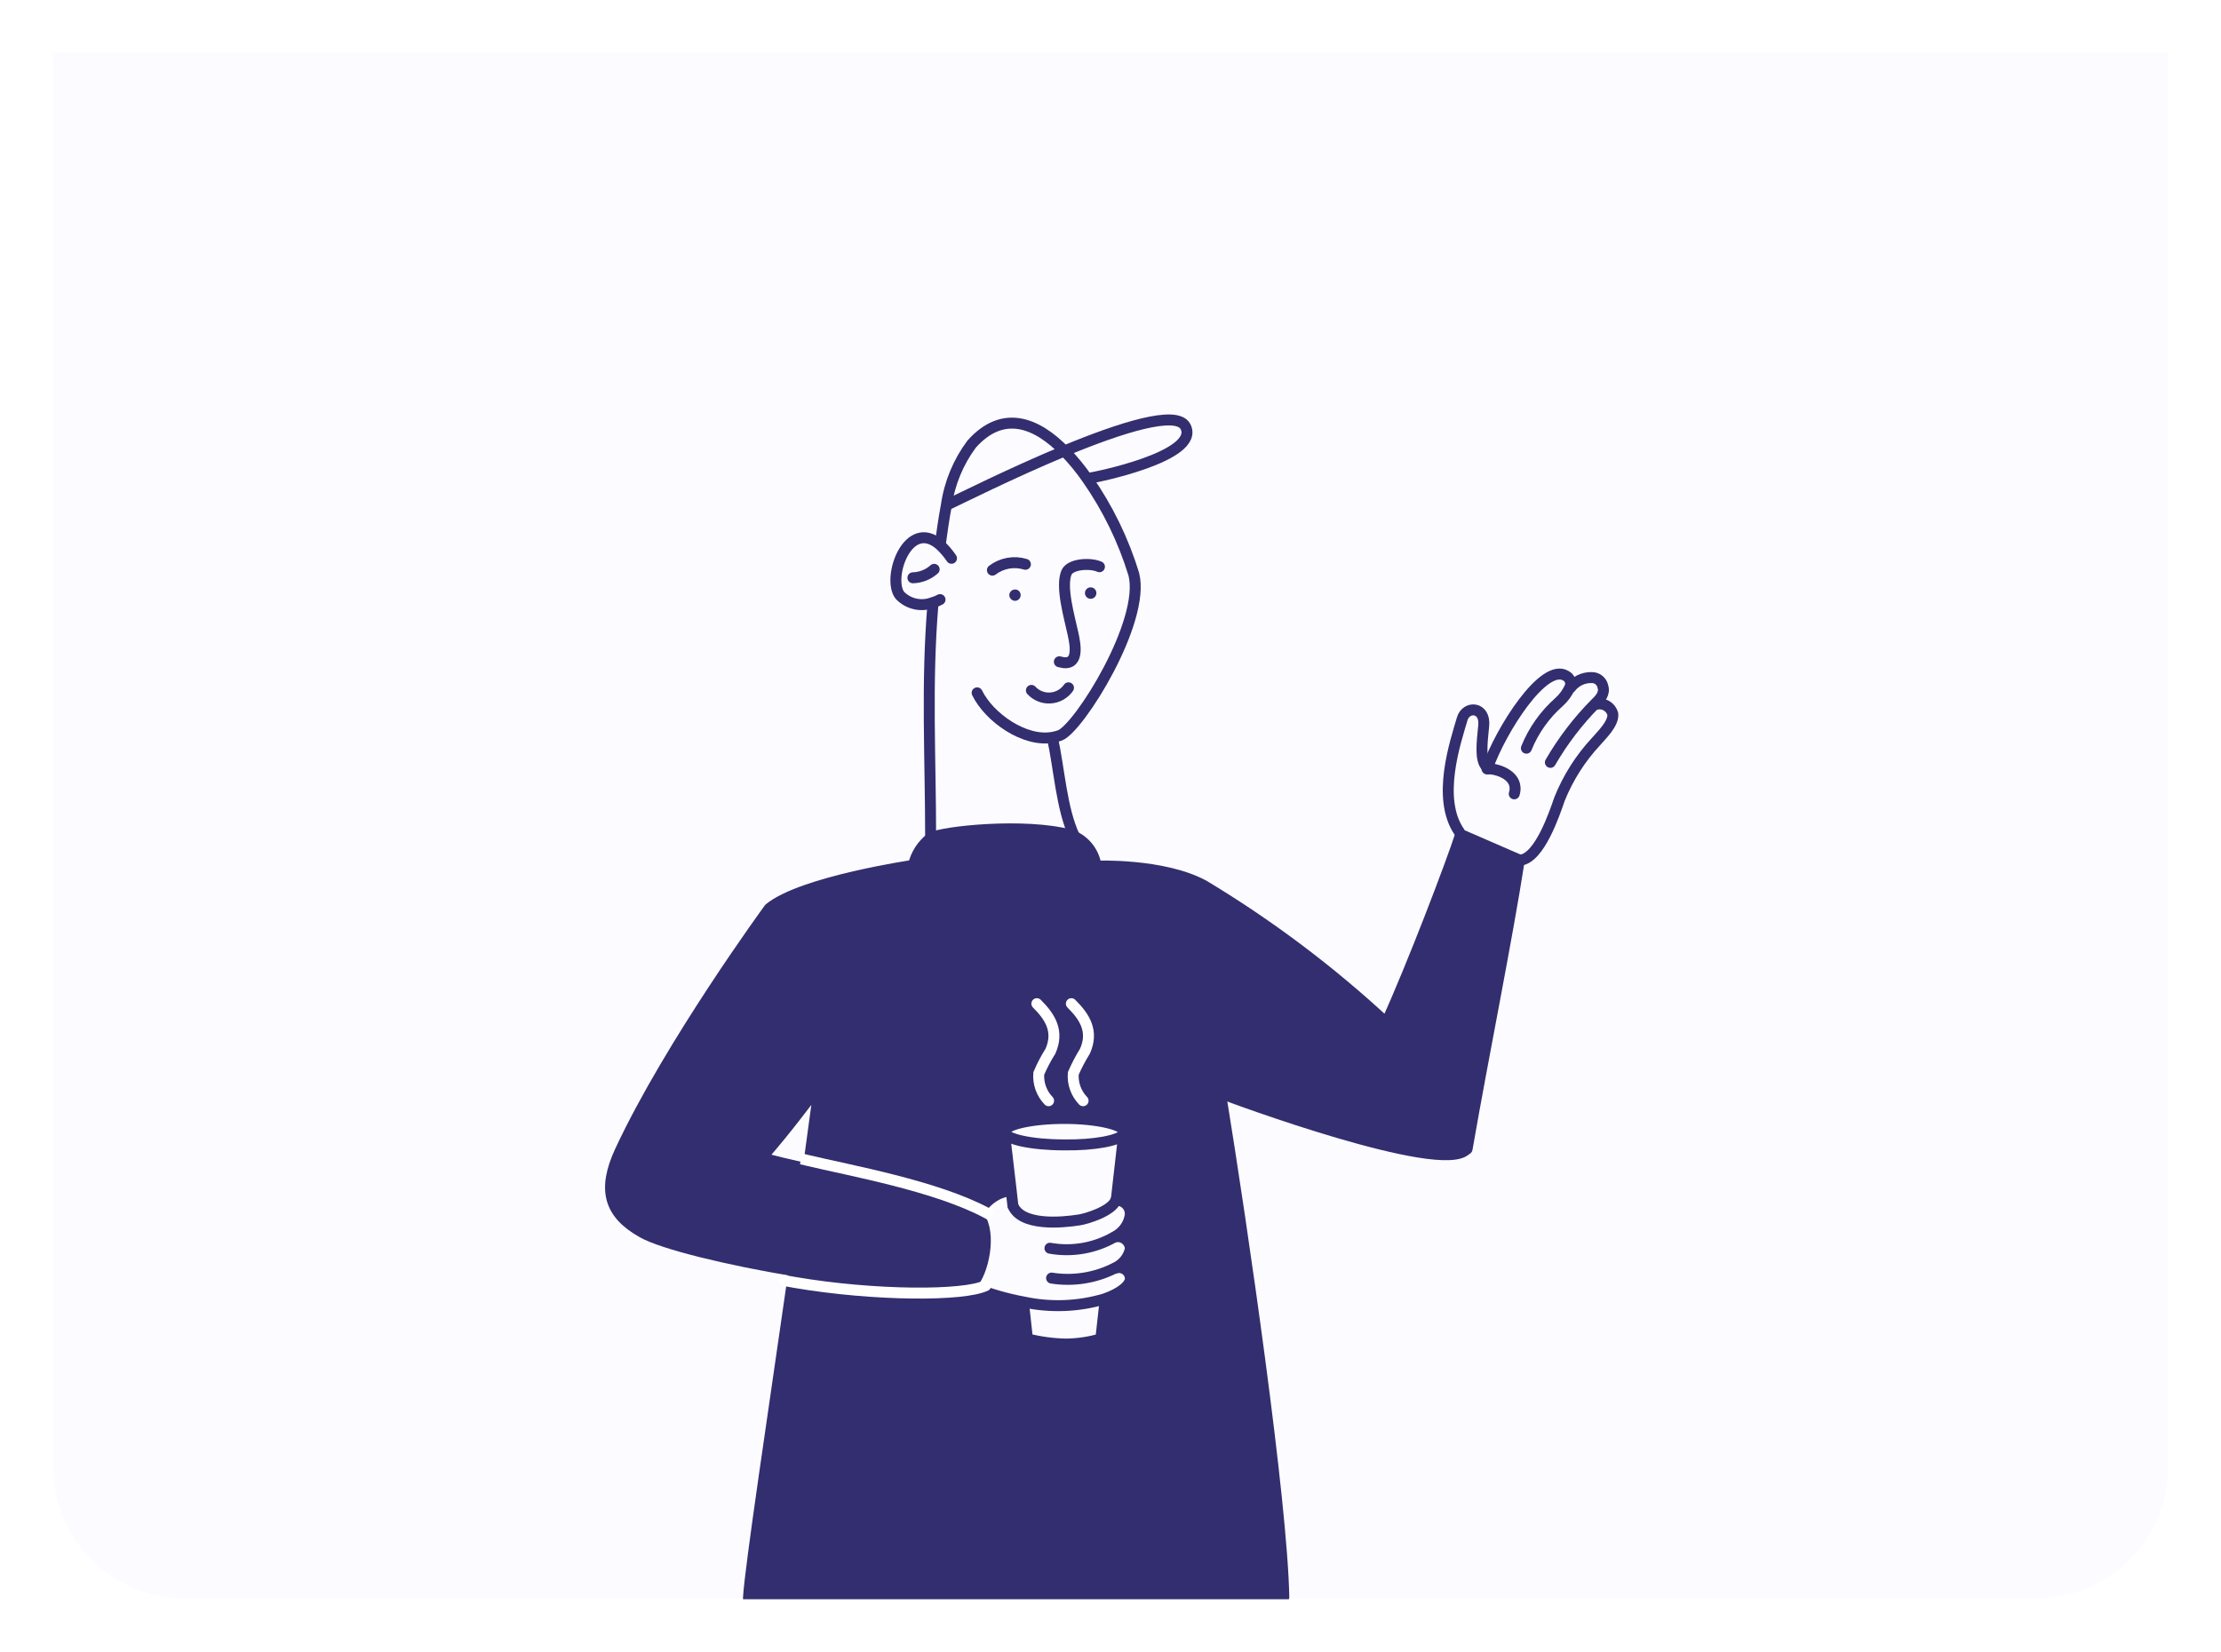 <svg width="336" height="250" viewBox="0 0 336 250" fill="none" xmlns="http://www.w3.org/2000/svg">
<g filter="url(#filter0_d_128_293)">
<g clip-path="url(#clip0_128_293)">
<path d="M8 8H328V221.894C328 232.94 319.046 241.894 308 241.894H28C16.954 241.894 8 232.94 8 221.894V8Z" fill="#FCFBFF"/>
<path d="M122.203 177.126C119.191 176.445 116.757 175.867 115.189 175.414C119.459 170.463 121.171 167.987 123.956 164.46C123.956 164.46 123.399 168.297 122.223 177.085L122.203 177.126ZM120.14 192.515V192.701C117.107 213.866 113.559 237.259 113.312 241.818L194.3 241.673C194.032 227.109 188.112 186.326 184.708 165.347C186.503 166.089 218.085 177.724 221.84 173.908V173.805C224.46 158.787 227.822 142.407 229.741 130.071L220.87 126.214C219.488 130.525 213.465 146.306 209.689 154.578C201.227 146.788 191.984 139.889 182.109 133.991C175.92 130.649 165.812 131.062 165.812 131.062C165.683 130.112 165.321 129.208 164.76 128.431C164.199 127.654 163.455 127.027 162.594 126.606L161.996 126.379C155.085 124.481 142.419 125.843 140.83 126.812C139.5 127.841 138.567 129.299 138.19 130.938C138.19 130.938 121.336 133.413 116.385 137.477C116.385 137.477 101.368 158.003 93.859 174.114C91.094 180.034 92.146 183.665 97.18 186.491C100.068 188.43 109.97 190.741 120.098 192.515H120.14ZM148.092 184.263C147.72 183.273 150.01 180.488 152.713 180.261H152.981L151.949 171.432C151.949 170.339 156.075 169.369 161.047 169.369C166.018 169.369 170.123 170.277 170.123 171.432C170.12 171.559 170.077 171.682 170 171.783L168.886 181.582C168.895 181.636 168.895 181.692 168.886 181.747C169.183 181.727 169.481 181.773 169.759 181.88C170.038 181.987 170.289 182.153 170.497 182.367C170.705 182.581 170.864 182.837 170.963 183.118C171.063 183.399 171.1 183.698 171.072 183.995C170.969 184.689 170.702 185.349 170.293 185.92C169.884 186.49 169.345 186.955 168.721 187.275C168.995 187.215 169.278 187.215 169.552 187.276C169.826 187.337 170.083 187.457 170.305 187.628C170.527 187.799 170.709 188.017 170.838 188.266C170.967 188.515 171.04 188.79 171.052 189.07C170.92 189.696 170.645 190.283 170.247 190.784C169.85 191.285 169.341 191.687 168.762 191.958C169.015 191.874 169.283 191.851 169.546 191.889C169.81 191.928 170.06 192.027 170.279 192.179C170.497 192.331 170.677 192.532 170.804 192.766C170.931 193 171.001 193.26 171.01 193.526C171.01 194.516 169.608 195.754 167.091 196.62V197.115L166.472 202.664C164.749 203.168 162.965 203.432 161.171 203.448C159.215 203.408 157.27 203.145 155.374 202.664L154.796 197.425V197.094C152.199 196.621 149.656 195.888 147.205 194.908L146.854 194.619C148.69 192.783 150.01 186.842 148.051 184.263H148.092Z" fill="#332E6F"/>
<path d="M153.496 89.206C153.27 89.222 153.059 89.326 152.909 89.495C152.758 89.665 152.68 89.887 152.692 90.113C152.713 90.341 152.821 90.552 152.994 90.702C153.167 90.852 153.391 90.93 153.62 90.918C153.846 90.897 154.055 90.788 154.202 90.614C154.348 90.441 154.421 90.216 154.404 89.99C154.399 89.877 154.371 89.767 154.322 89.666C154.273 89.566 154.204 89.475 154.119 89.402C154.034 89.329 153.935 89.273 153.828 89.24C153.721 89.206 153.608 89.194 153.496 89.206Z" fill="#332E6F"/>
<path d="M164.821 88.896C164.616 88.94 164.434 89.056 164.308 89.223C164.183 89.39 164.122 89.597 164.137 89.806C164.152 90.015 164.242 90.211 164.39 90.359C164.539 90.506 164.736 90.595 164.945 90.609C165.068 90.616 165.192 90.598 165.308 90.554C165.424 90.51 165.529 90.442 165.616 90.354C165.703 90.266 165.77 90.161 165.813 90.045C165.856 89.929 165.874 89.805 165.865 89.681C165.856 89.558 165.821 89.438 165.762 89.329C165.702 89.221 165.62 89.126 165.522 89.051C165.423 88.977 165.309 88.925 165.188 88.898C165.067 88.871 164.942 88.871 164.821 88.896Z" fill="#332E6F"/>
<path d="M184.645 165.409C186.44 166.151 218.023 177.786 221.777 173.97" stroke="#332E6F" stroke-width="1.658" stroke-miterlimit="10"/>
<path d="M142.254 82.316C142.502 80.583 142.77 78.561 143.162 76.498C143.644 73.125 144.963 69.927 146.999 67.195C151.723 61.914 156.797 63.894 161.109 68.329C162.346 69.611 163.477 70.991 164.492 72.455C167.576 76.872 169.95 81.744 171.526 86.895C173.342 94.033 163.275 110.123 160.366 111.279C160.018 111.406 159.659 111.503 159.293 111.567C155.044 112.372 149.639 108.576 147.824 104.842" stroke="#332E6F" stroke-width="1.658" stroke-miterlimit="10" stroke-linecap="round"/>
<path d="M140.789 126.874C140.789 114.662 140.129 103.563 141.14 91.392" stroke="#332E6F" stroke-width="1.658" stroke-miterlimit="10"/>
<path d="M159.19 111.031C159.2 111.196 159.2 111.361 159.19 111.526C160.263 116.333 160.552 122.274 162.532 126.544" stroke="#332E6F" stroke-width="1.658" stroke-miterlimit="10"/>
<path d="M143.944 84.482C143.435 83.728 142.839 83.035 142.17 82.419C137.343 78.293 134.146 87.473 136.126 90.072C136.751 90.729 137.557 91.186 138.443 91.384C139.328 91.583 140.252 91.514 141.098 91.186C141.486 91.08 141.86 90.928 142.212 90.732" stroke="#332E6F" stroke-width="1.658" stroke-miterlimit="10" stroke-linecap="round"/>
<path d="M164.451 72.414C165.606 72.29 181.635 69.051 179.345 64.554C178.025 61.996 169.525 64.719 161.068 68.226C153.022 71.568 144.977 75.611 143.121 76.478L142.832 76.602" stroke="#332E6F" stroke-width="1.658" stroke-miterlimit="10"/>
<path d="M155.126 85.389C154.284 85.13 153.391 85.075 152.523 85.229C151.655 85.384 150.836 85.743 150.134 86.276" stroke="#332E6F" stroke-width="1.658" stroke-miterlimit="10" stroke-linecap="round"/>
<path d="M141.325 86.153C140.438 86.948 139.297 87.401 138.107 87.432" stroke="#332E6F" stroke-width="1.658" stroke-miterlimit="10" stroke-linecap="round"/>
<path d="M166.328 85.761C164.966 85.142 161.892 85.307 161.335 86.648C160.448 88.814 161.769 93.311 162.326 95.889C162.718 97.643 163.336 101.047 160.263 100.139" stroke="#332E6F" stroke-width="1.658" stroke-miterlimit="10" stroke-linecap="round"/>
<path d="M156.033 104.471C156.4 104.867 156.851 105.175 157.353 105.374C157.855 105.573 158.395 105.656 158.933 105.618C159.471 105.581 159.994 105.423 160.463 105.157C160.933 104.89 161.336 104.522 161.645 104.079" stroke="#332E6F" stroke-width="1.658" stroke-miterlimit="10" stroke-linecap="round"/>
<path d="M120.058 192.701C117.025 213.866 113.477 237.259 113.229 241.818L194.218 241.673C193.95 227.109 188.03 186.326 184.626 165.347C184.626 164.749 184.44 164.192 184.358 163.635" stroke="#332E6F" stroke-width="1.658" stroke-linecap="round" stroke-linejoin="round"/>
<path d="M220.767 125.884C217.26 120.788 220.21 112.207 221.2 108.803C221.778 106.74 224.769 106.905 224.459 109.835C224.212 112.351 223.861 115.012 224.893 116.023" stroke="#332E6F" stroke-width="1.658" stroke-miterlimit="10" stroke-linecap="round"/>
<path d="M225.037 116.353C225.028 116.299 225.028 116.243 225.037 116.188V116.188C227.038 110.515 233.536 100.201 236.898 102.264C237.199 102.423 237.429 102.69 237.54 103.012C237.651 103.334 237.636 103.686 237.497 103.997C237.112 104.843 236.557 105.601 235.867 106.225C233.694 108.138 231.998 110.533 230.916 113.218" stroke="#332E6F" stroke-width="1.658" stroke-miterlimit="10" stroke-linecap="round"/>
<path d="M237.6 104.058C237.967 103.577 238.442 103.188 238.986 102.923C239.531 102.658 240.13 102.524 240.736 102.532C241.143 102.509 241.545 102.635 241.867 102.885C242.189 103.135 242.41 103.493 242.489 103.893C242.819 104.925 242.097 105.75 241.375 106.431C238.729 109.106 236.434 112.108 234.547 115.363" stroke="#332E6F" stroke-width="1.658" stroke-miterlimit="10" stroke-linecap="round"/>
<path d="M230.03 130.154C232.918 129.824 235.167 123.12 235.93 120.912C237.221 117.695 239.095 114.743 241.458 112.207C242.325 111.196 244.099 109.525 243.996 108.081C243.927 107.806 243.803 107.548 243.631 107.323C243.459 107.099 243.242 106.912 242.994 106.774C242.746 106.637 242.473 106.552 242.191 106.525C241.909 106.498 241.625 106.529 241.355 106.616" stroke="#332E6F" stroke-width="1.658" stroke-miterlimit="10" stroke-linecap="round"/>
<path d="M229.08 120.128C229.905 117.405 226.584 116.271 224.954 116.333" stroke="#332E6F" stroke-width="1.658" stroke-miterlimit="10" stroke-linecap="round"/>
<path d="M210.328 155.321L209.689 154.744C201.234 146.895 191.991 139.941 182.108 133.991C175.919 130.649 165.811 131.062 165.811 131.062C165.682 130.112 165.321 129.208 164.759 128.431C164.198 127.654 163.454 127.027 162.593 126.606L161.995 126.379C155.084 124.481 142.418 125.843 140.83 126.812C139.499 127.841 138.566 129.299 138.189 130.938C138.189 130.938 121.335 133.413 116.384 137.477C116.384 137.477 101.367 158.003 93.858 174.114C91.094 180.034 92.146 183.665 97.179 186.491C100.211 188.224 110.01 190.617 120.139 192.309C132.083 194.371 144.46 195.816 146.523 194.722C146.707 194.626 146.874 194.5 147.018 194.351C148.73 192.577 150.051 186.656 148.091 184.036C147.697 183.52 147.147 183.144 146.523 182.964C137.88 180.468 128.741 178.405 122.243 176.899C119.231 176.218 116.797 175.641 115.229 175.187C119.499 170.236 121.212 167.76 123.996 164.233C123.996 164.233 123.44 168.07 122.264 176.858" stroke="#332E6F" stroke-width="1.658" stroke-linecap="round" stroke-linejoin="round"/>
<path d="M153.208 182.386C154.446 185.584 160.614 185.027 163.316 184.593C164.265 184.449 168.143 183.335 168.824 181.602C168.833 181.548 168.833 181.492 168.824 181.437" stroke="#332E6F" stroke-width="1.658" stroke-miterlimit="10"/>
<path d="M168.803 181.623C169.1 181.604 169.398 181.649 169.676 181.756C169.955 181.864 170.206 182.03 170.414 182.243C170.622 182.457 170.781 182.713 170.88 182.994C170.98 183.275 171.017 183.575 170.989 183.871C170.886 184.566 170.619 185.225 170.21 185.796C169.801 186.366 169.262 186.831 168.638 187.151C165.68 188.872 162.207 189.486 158.839 188.884" stroke="#332E6F" stroke-width="1.658" stroke-miterlimit="10" stroke-linecap="round"/>
<path d="M168.679 187.172C168.953 187.112 169.237 187.112 169.511 187.173C169.784 187.234 170.041 187.354 170.264 187.525C170.486 187.696 170.668 187.914 170.797 188.163C170.926 188.412 170.999 188.687 171.01 188.967C170.879 189.593 170.603 190.179 170.206 190.681C169.808 191.182 169.3 191.584 168.72 191.855C165.755 193.381 162.381 193.923 159.087 193.402" stroke="#332E6F" stroke-width="1.658" stroke-miterlimit="10" stroke-linecap="round"/>
<path d="M168.762 191.896C169.014 191.813 169.283 191.789 169.546 191.827C169.809 191.866 170.06 191.965 170.278 192.117C170.497 192.269 170.676 192.47 170.803 192.704C170.93 192.938 171.001 193.198 171.01 193.464C171.01 194.454 169.607 195.692 167.091 196.558C163.137 197.727 158.953 197.891 154.92 197.033C152.323 196.559 149.78 195.826 147.328 194.846" stroke="#332E6F" stroke-width="1.658" stroke-miterlimit="10" stroke-linecap="round"/>
<path d="M148.092 184.222C147.72 183.232 150.01 180.447 152.712 180.22" stroke="#332E6F" stroke-width="1.658" stroke-miterlimit="10" stroke-linecap="round"/>
<path d="M170.041 171.308L169.999 171.659L168.885 181.458L168.865 181.582" stroke="#332E6F" stroke-width="1.658" stroke-linecap="round" stroke-linejoin="round"/>
<path d="M151.928 171.308L151.949 171.37L152.98 180.199L153.228 182.407" stroke="#332E6F" stroke-width="1.658" stroke-linecap="round" stroke-linejoin="round"/>
<path d="M169.999 171.659C170.077 171.558 170.12 171.436 170.123 171.308C170.123 170.215 165.997 169.246 161.046 169.246C156.095 169.246 151.949 170.153 151.949 171.308C152.073 172.381 156.075 173.248 161.026 173.248C165.543 173.309 169.277 172.587 169.999 171.659Z" stroke="#332E6F" stroke-width="1.658" stroke-linecap="round" stroke-linejoin="round"/>
<path d="M154.858 197.363L155.436 202.602C157.332 203.083 159.277 203.346 161.232 203.386C163.027 203.37 164.811 203.106 166.534 202.602L167.153 197.053" stroke="#332E6F" stroke-width="1.658" stroke-linecap="round" stroke-linejoin="round"/>
<path d="M221.944 173.866C224.564 158.849 227.926 142.469 229.845 130.133L220.974 126.276C219.592 130.587 213.569 146.368 209.794 154.64" stroke="#332E6F" stroke-width="1.658" stroke-linecap="round" stroke-linejoin="round"/>
<path d="M158.633 166.564C158.109 166.02 157.705 165.371 157.449 164.66C157.193 163.949 157.091 163.192 157.148 162.438C157.649 161.265 158.242 160.134 158.922 159.055C160.221 156.084 158.922 153.918 156.859 151.876" stroke="white" stroke-width="1.658" stroke-miterlimit="10" stroke-linecap="round"/>
<path d="M163.852 166.564C163.328 166.02 162.924 165.371 162.668 164.66C162.412 163.949 162.31 163.192 162.367 162.438C162.876 161.269 163.469 160.139 164.141 159.055C165.461 156.084 164.141 153.918 162.078 151.876" stroke="white" stroke-width="1.658" stroke-miterlimit="10" stroke-linecap="round"/>
<path d="M149.288 183.562C141.573 179.436 128.659 177.146 122.017 175.558" stroke="white" stroke-width="1.658" stroke-linecap="square" stroke-linejoin="round"/>
<path d="M118.634 193.773L120.243 194.062C132.414 196.125 145.905 196.125 149.124 194.537" stroke="white" stroke-width="1.658" stroke-linecap="round" stroke-linejoin="round"/>
</g>
</g>
<defs>
<filter id="filter0_d_128_293" x="0" y="0" width="336" height="250" filterUnits="userSpaceOnUse" color-interpolation-filters="sRGB">
<feFlood flood-opacity="0" result="BackgroundImageFix"/>
<feColorMatrix in="SourceAlpha" type="matrix" values="0 0 0 0 0 0 0 0 0 0 0 0 0 0 0 0 0 0 127 0" result="hardAlpha"/>
<feOffset/>
<feGaussianBlur stdDeviation="4"/>
<feComposite in2="hardAlpha" operator="out"/>
<feColorMatrix type="matrix" values="0 0 0 0 0.439 0 0 0 0 0.392 0 0 0 0 1 0 0 0 0.25 0"/>
<feBlend mode="normal" in2="BackgroundImageFix" result="effect1_dropShadow_128_293"/>
<feBlend mode="normal" in="SourceGraphic" in2="effect1_dropShadow_128_293" result="shape"/>
</filter>
<clipPath id="clip0_128_293">
<path d="M8 8H328V222C328 233.046 319.046 242 308 242H28C16.954 242 8 233.046 8 222V8Z" fill="white"/>
</clipPath>
</defs>
</svg>
